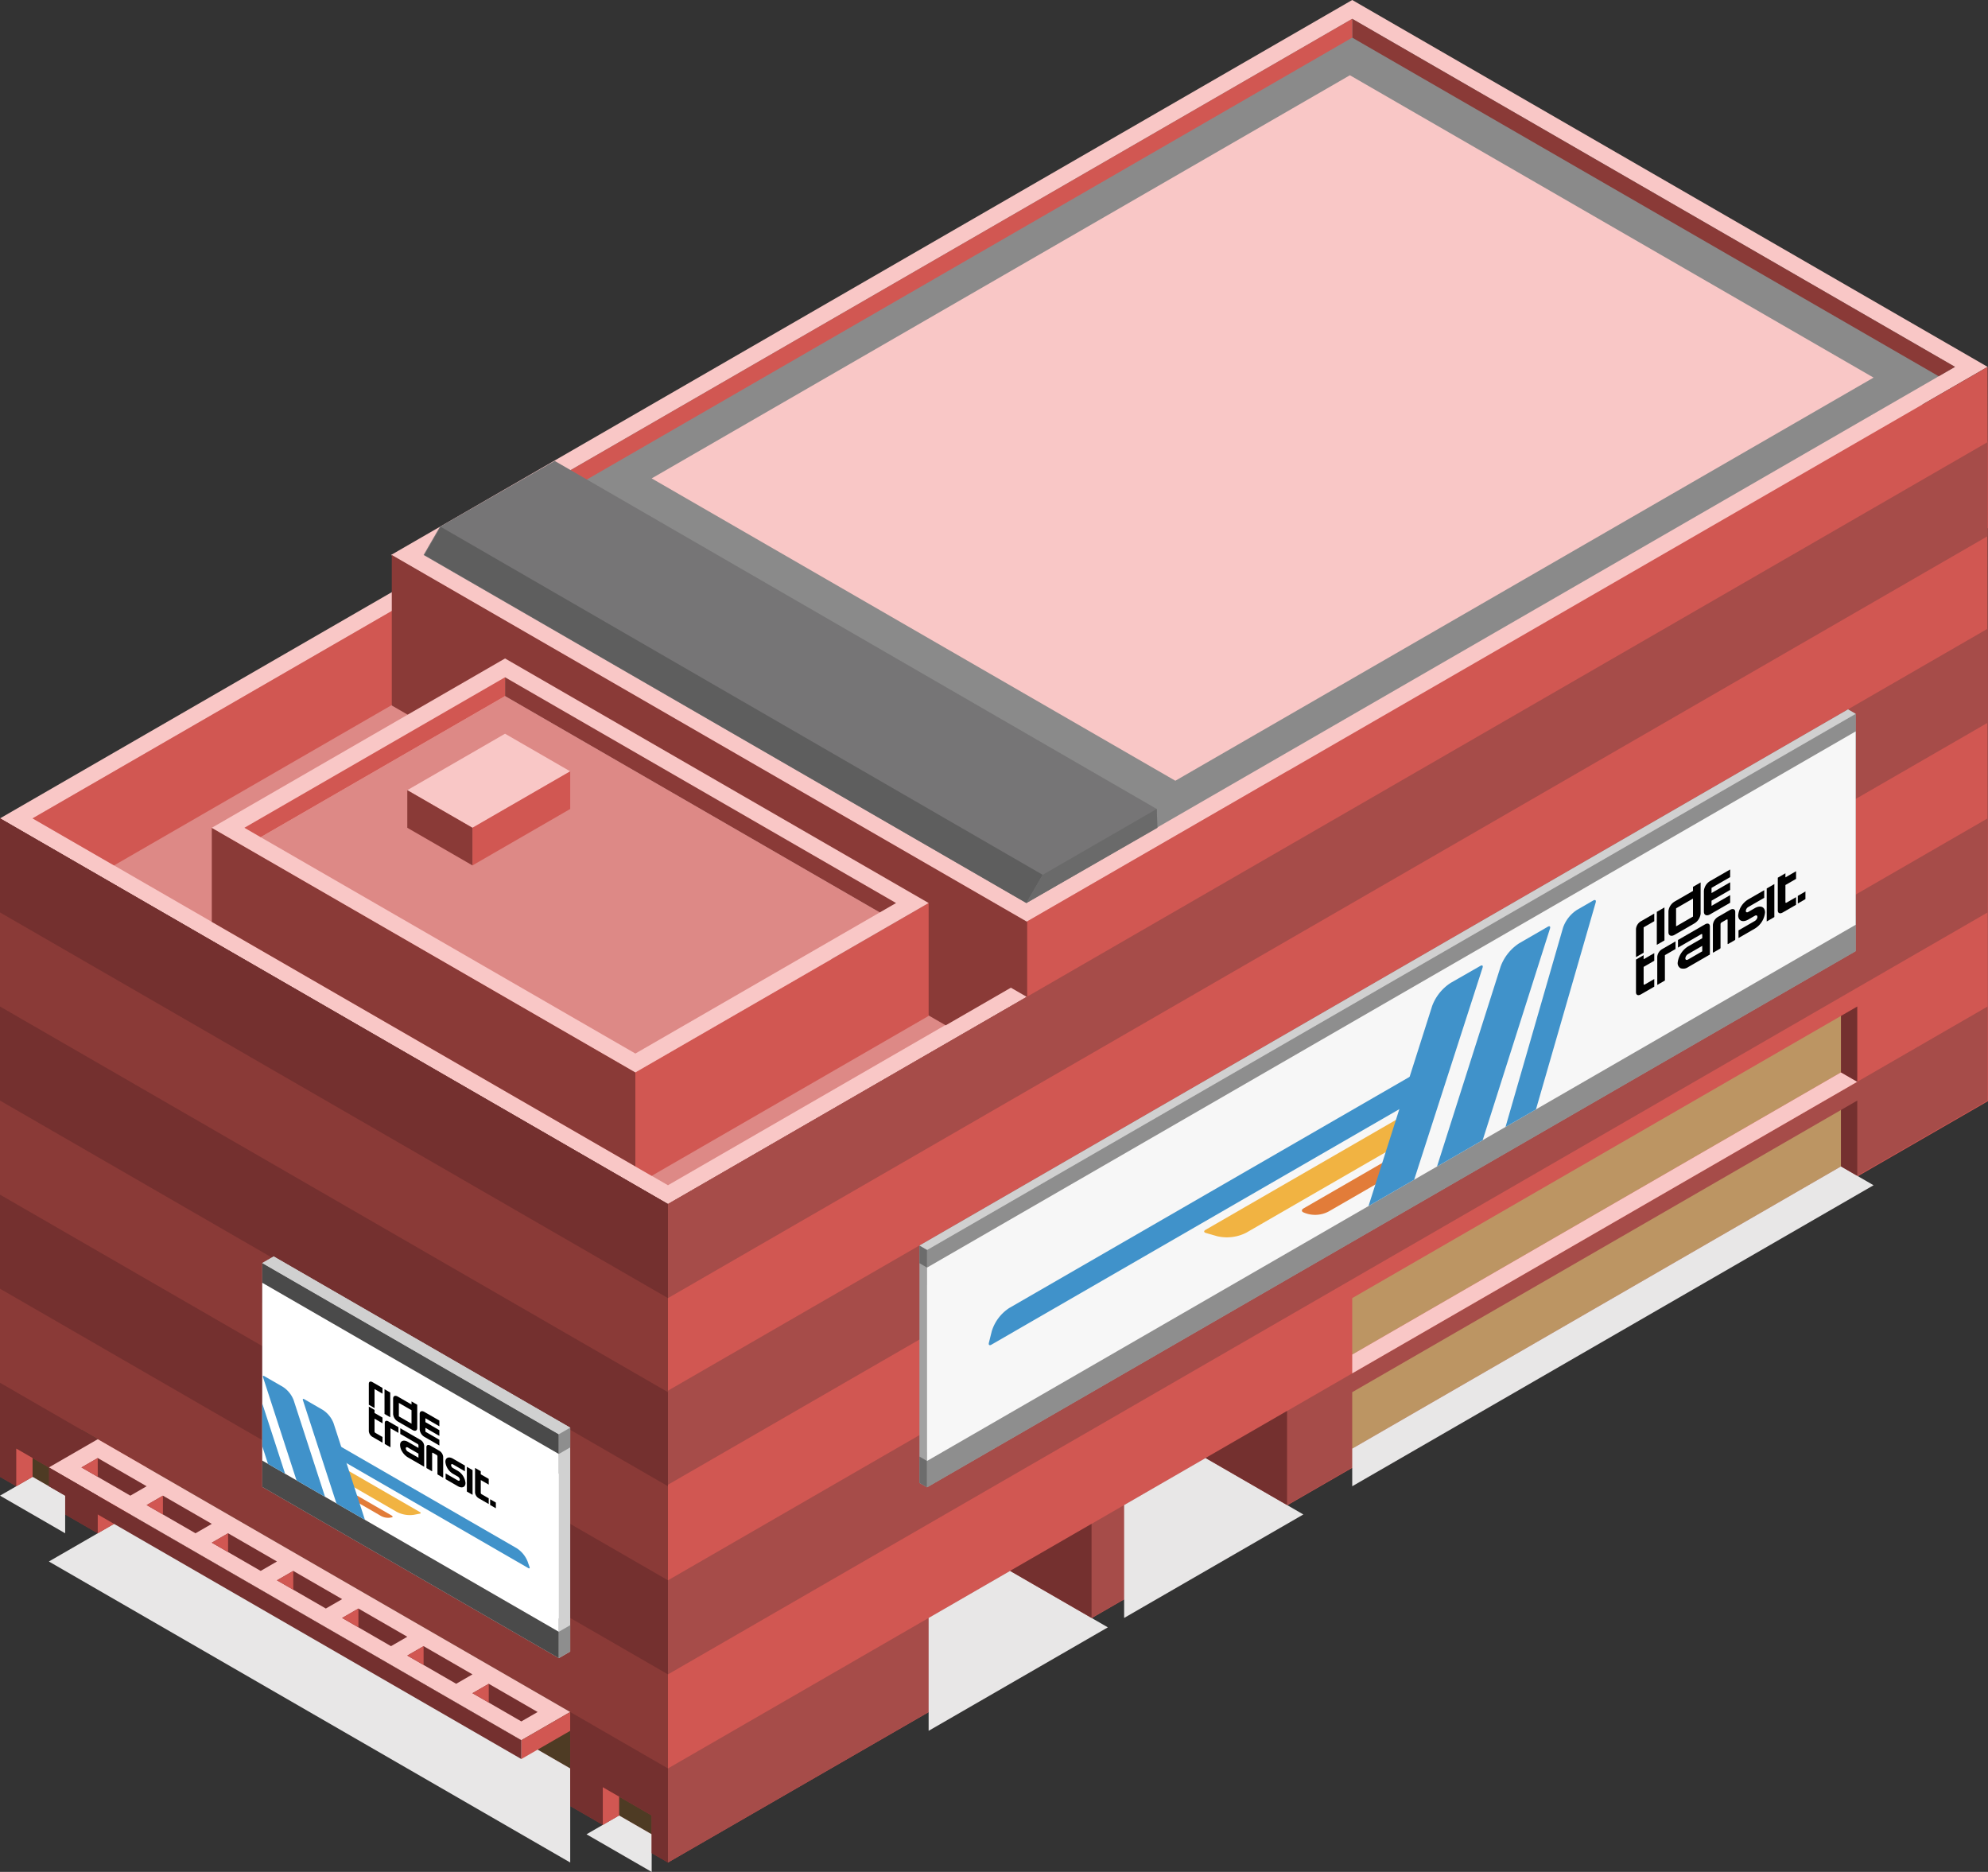 <svg id="Layer_1" data-name="Layer 1" xmlns="http://www.w3.org/2000/svg" xmlns:xlink="http://www.w3.org/1999/xlink" viewBox="0 0 305.06 287.232">
  <rect x="0" y="0" width="305.06" height="287.232" fill="#333333" stroke="none"/>
  <defs>
    <style>
      .cls-1 {
        fill: none;
      }

      .top-light {
        fill: #f9c7c6;
      }

      .exterior-R-prim {
        fill: #d15752;
      }

      .exterior-L-light {
        fill: #8a3a37;
      }

      .window-L-prim {
        fill: #4e3b24;
      }

      .concrete-top {
        fill: #e8e7e7;
      }

      .exterior-L-prim {
        fill: #74302f;
      }

      .top-prim {
        fill: #dd8986;
      }

      .cls-2 {
        fill: #8a8a8a;
      }

      .exterior-R-dark {
        fill: #a64c49;
      }

      .window-R-prim {
        fill: #bc9563;
      }

      .cls-3 {
        fill: #767576;
      }

      .cls-4 {
        fill: #5e5e5e;
      }

      .cls-5 {
        fill: #d1d1d1;
      }

      .cls-6 {
        fill: #4a4a4a;
      }

      .cls-7 {
        fill: #8e8e8e;
      }

      .cls-8 {
        fill: #d0d0d0;
      }

      .cls-9 {
        fill: #fff;
      }

      .cls-10 {
        clip-path: url(#clip-path);
      }

      .cls-11 {
        fill: #4092ca;
      }

      .cls-12 {
        fill: #f1b342;
      }

      .cls-13 {
        fill: #e27c39;
      }

      .cls-14 {
        fill: #6a6a6a;
      }

      .cls-15 {
        fill: #a2a2a2;
      }

      .cls-16 {
        fill: #6c6c6c;
      }

      .cls-17 {
        fill: #f7f7f7;
      }
    </style>
    <clipPath id="clip-path">
      <polygon class="cls-1" points="85.75 223.105 40.25 196.836 40.25 224.115 85.75 250.385 85.75 223.105"/>
    </clipPath>
  </defs>
  <title>Artboard 70</title>
  <g id="root">
    <path id="Path" class="top-light" d="M0,125.574,202.5,8.66,305,67.839,102.5,184.752Z"/>
    <path id="Path-2" data-name="Path" class="exterior-R-prim" d="M102.5,184.752V285.788l202.56-116.827L305,67.839Z"/>
    <path id="Path-3" data-name="Path" class="exterior-L-light" d="M0,125.574l102.5,59.178V285.788L0,226.61Z"/>
    <path id="Path-4" data-name="Path" class="window-L-prim" d="M12.5,219.393l75,43.301v8.66l-75-43.301Z"/>
    <path id="Path-5" data-name="Path" class="window-L-prim" d="M95,278.571v-2.887l5,2.887v2.887Z"/>
    <path id="Path-6" data-name="Path" class="window-L-prim" d="M5,226.61v-2.887l5,2.887v2.887Z"/>
    <path id="Path-7" data-name="Path" class="concrete-top" d="M90,281.458l5-2.887,5,2.887v5.773Z"/>
    <path id="Path-8" data-name="Path" class="exterior-L-prim" d="M10,226.61l-7.5-4.33v5.774L0,226.61V212.176l15,8.66V235.27l-5-2.887Z"/>
    <path id="Path-9" data-name="Path" class="concrete-top" d="M0,229.497,5,226.61l5,2.887V235.27Z"/>
    <path id="Path-10" data-name="Path" class="concrete-top" d="M7.5,239.6,20,232.383l67.5,38.971v14.434Z"/>
    <path id="Path-11" data-name="Path" class="exterior-R-prim" d="M15,235.27l7.5-4.33v-5.774l-7.5-4.33Z"/>
    <path id="Path-12" data-name="Path" class="top-light" d="M15,220.836l-7.5,4.33L80,267.024l7.5-4.33Z"/>
    <path id="Path-13" data-name="Path" class="exterior-R-prim" d="M80,267.024v2.887l7.5-4.33v-2.887Z"/>
    <path id="Path-14" data-name="Path" class="exterior-L-prim" d="M7.5,225.167v2.887L80,269.911v-2.887Z"/>
    <path id="Path-15" data-name="Path" class="exterior-L-prim" d="M12.5,225.167l2.5-1.443,7.5,4.33L20,229.497Z"/>
    <path id="Path-16" data-name="Path" class="exterior-L-prim" d="M22.5,230.94l2.5-1.444,7.5,4.33L30,235.27Z"/>
    <path id="Path-17" data-name="Path" class="exterior-L-prim" d="M32.5,236.714,35,235.27l7.5,4.33L40,241.044Z"/>
    <path id="Path-18" data-name="Path" class="exterior-L-prim" d="M42.5,242.487l2.5-1.443,7.5,4.33L50,246.817Z"/>
    <path id="Path-19" data-name="Path" class="exterior-L-prim" d="M52.5,248.261l2.5-1.443,7.5,4.33L60,252.591Z"/>
    <path id="Path-20" data-name="Path" class="exterior-L-prim" d="M62.5,254.034l2.5-1.444,7.5,4.33L70,258.364Z"/>
    <path id="Path-21" data-name="Path" class="exterior-L-prim" d="M72.5,259.808l2.5-1.443,7.5,4.33L80,264.138Z"/>
    <path id="Path-22" data-name="Path" class="exterior-R-prim" d="M15,223.723V226.61l-2.5-1.444Z"/>
    <path id="Path-23" data-name="Path" class="exterior-R-prim" d="M25,229.497v2.887L22.5,230.94Z"/>
    <path id="Path-24" data-name="Path" class="exterior-R-prim" d="M35,235.27v2.887l-2.5-1.443Z"/>
    <path id="Path-25" data-name="Path" class="exterior-R-prim" d="M45,241.044v2.887l-2.5-1.444Z"/>
    <path id="Path-26" data-name="Path" class="exterior-R-prim" d="M55,246.817v2.887l-2.5-1.443Z"/>
    <path id="Path-27" data-name="Path" class="exterior-R-prim" d="M65,252.591v2.887l-2.5-1.443Z"/>
    <path id="Path-28" data-name="Path" class="exterior-R-prim" d="M75,258.364v2.887l-2.5-1.444Z"/>
    <path id="Path-29" data-name="Path" class="top-prim" d="M5,125.574l97.5,56.292L205,122.687l-95-57.735Z"/>
    <path id="Path-30" data-name="Path" class="exterior-R-prim" d="M110,64.952V79.386L17.5,132.791,5,125.574Z"/>
    <path id="Path-31" data-name="Path" class="exterior-L-light" d="M32.5,127.017v14.434l65,37.528V164.545Z"/>
    <path id="Path-32" data-name="Path" class="top-light" d="M60,85.159,207.5,0,305,56.292,157.5,141.451Z"/>
    <path id="Path-33" data-name="Path" class="cls-2" d="M87.5,72.169l90,54.848L300,56.292,207.5,2.887Z"/>
    <path id="Path-34" data-name="Path" class="exterior-L-light" d="M207.5,2.887V5.774l90,51.961,2.5-1.443Z"/>
    <path id="Path-35" data-name="Path" class="exterior-R-prim" d="M87.5,72.169,90,73.612,207.5,5.774V2.887Z"/>
    <path id="Path-36" data-name="Path" class="exterior-R-prim" d="M157.5,164.545V141.451L305,56.292l.06,24.719Z"/>
    <path id="Path-37" data-name="Path" class="exterior-L-prim" d="M0,125.574l102.5,59.178v14.434L0,140.007Z"/>
    <path id="Path-38" data-name="Path" class="exterior-L-prim" d="M0,154.441,102.5,213.62v14.434L0,168.875Z"/>
    <path id="Path-39" data-name="Path" class="exterior-L-prim" d="M0,183.309l102.5,59.178v14.434L0,197.742Z"/>
    <path id="Path-40" data-name="Path" class="exterior-R-dark" d="M102.5,199.186,305,82.272V67.839L102.5,184.752Z"/>
    <path id="Path-41" data-name="Path" class="exterior-R-dark" d="M102.5,227.82,305,110.906V96.473L102.5,213.386Z"/>
    <path id="Path-42" data-name="Path" class="exterior-R-dark" d="M102.5,256.921,305,140.007V125.574L102.5,242.487Z"/>
    <path id="Path-43" data-name="Path" class="exterior-R-dark" d="M102.5,285.788,305,168.875V154.441L102.5,271.354Z"/>
    <path id="Path-44" data-name="Path" class="exterior-L-prim" d="M100,278.571l-7.5-4.33v5.774l-5-2.887V262.694l15,8.66v14.434l-2.5-1.443Z"/>
    <path id="Path-45" data-name="Path" class="exterior-R-prim" d="M92.5,280.015l2.5-1.444v-2.887l-2.5-1.443Z"/>
    <path id="Path-46" data-name="Path" class="exterior-R-prim" d="M2.5,228.053,5,226.61v-2.887L2.5,222.28Z"/>
    <path id="Path-47" data-name="Path" class="concrete-top" d="M172.5,230.94l12.5-7.217,15,8.66-27.5,15.877Z"/>
    <path id="Path-48" data-name="Path" class="concrete-top" d="M142.5,248.261l12.5-7.217,15,8.66-27.5,15.877Z"/>
    <path id="Path-49" data-name="Path" class="exterior-L-prim" d="M197.5,230.94,185,223.723l12.5-7.217Z"/>
    <path id="Path-50" data-name="Path" class="exterior-L-prim" d="M167.5,248.261V233.827L155,241.044Z"/>
    <path id="Path-51" data-name="Path" class="window-R-prim" d="M207.5,213.62v8.66l75-43.301v-8.66Z"/>
    <path id="Path-52" data-name="Path" class="window-R-prim" d="M207.5,199.186v8.66l75-43.301v-8.66Z"/>
    <path id="Path-53" data-name="Path" class="top-light" d="M285,165.988l-2.5-1.443-75,43.301v2.887Z"/>
    <path id="Path-54" data-name="Path" class="concrete-top" d="M207.5,222.28l75-43.301,5,2.887-80,46.188Z"/>
    <path id="Path-55" data-name="Path" class="exterior-L-prim" d="M282.5,170.318l2.5-1.444V180.422l-2.5-1.444Z"/>
    <path id="Path-56" data-name="Path" class="exterior-L-prim" d="M282.5,164.545v-8.66l2.5-1.443v11.547Z"/>
    <path id="Path-57" data-name="Path" class="exterior-L-light" d="M157.62,152.998v-11.547L60.12,85.159v23.094l85,49.075,10-5.774Z"/>
    <path id="Path-58" data-name="Path" class="exterior-R-prim" d="M142.5,138.564v17.32L100,180.422l-2.5-1.443V164.545Z"/>
    <path id="Path-59" data-name="Path" class="top-light" d="M32.5,127.017l45-25.981,65,37.528-45,25.981Z"/>
    <path id="Path-60" data-name="Path" class="top-prim" d="M40,128.46,77.5,106.81,135,140.008l-37.5,21.65Z"/>
    <path id="Path-61" data-name="Path" class="exterior-R-prim" d="M37.5,127.017l40-23.094V106.81L40,128.46Z"/>
    <path id="Path-62" data-name="Path" class="exterior-L-light" d="M137.5,138.564l-2.5,1.443L77.5,106.81v-2.887Z"/>
    <path id="Path-63" data-name="Path" class="cls-3" d="M177.5,124.13v2.887l-20,11.547L65,85.159l2.5-4.33L85.12,70.725Z"/>
    <path id="Path-64" data-name="Path" class="cls-4" d="M65.12,85.159l2.5-4.33L160,134.234l-2.5,4.33Z"/>
    <g id="Group">
      <path id="Path-65" data-name="Path" class="cls-5" d="M42,192.794l-1.75,1.011v34.353l45.5,26.269,1.75-1.01V219.064Z"/>
      <path id="Path-66" data-name="Path" class="cls-6" d="M85.75,248.364l-45.5-26.27v6.063l45.5,26.269Z"/>
      <path id="Path-67" data-name="Path" class="cls-7" d="M85.75,250.385l1.75-1.011v4.042l-1.75,1.01Z"/>
      <path id="Path-68" data-name="Path" class="cls-6" d="M85.75,220.074v6.062l-45.5-26.27v-6.062Z"/>
      <path id="Path-69" data-name="Path" class="cls-8" d="M42,192.794l-1.75,1.011,45.5,26.27,1.75-1.011Z"/>
      <path id="Path-70" data-name="Path" class="cls-7" d="M85.75,223.105l1.75-1.011v-3.031l-1.75,1.011Z"/>
      <path id="Mask" class="cls-9" d="M85.75,223.105l-45.5-26.27v27.28l45.5,26.27Z"/>
      <g class="cls-10">
        <g>
          <g id="Group-2" data-name="Group">
            <path id="Compound_Path" data-name="Compound Path" d="M64.539,220.951l-3.116-1.798v.878l2.665,1.538a.26.26,0,0,1,.125.198v.407l-1.602-.925c-.648-.375-1.195-.176-1.219.442a1.98,1.98,0,0,0,.332,1.063,2.58,2.58,0,0,0,.858.861l2.508,1.448v-3.24a1.15,1.15,0,0,0-.552-.871Zm-.326,2.727-1.63-.941a.651.651,0,0,1-.314-.494c0-.174.141-.232.314-.133l1.63.942Z"/>
            <path id="Path-71" data-name="Path" d="M59.041,218.33v3.24l.878.507v-2.916l1.222.706V218.99l-1.548-.894C59.288,217.92,59.041,218.025,59.041,218.33Z"/>
            <path id="Path-72" data-name="Path" d="M67.422,222.616l-1.402-.809c-.323-.186-.584-.076-.585.247v3.145a.132.132,0,0,0,.064.1l.751.433c.035.02.063.008.063-.027V222.98c0-.07.057-.094.126-.053l.564.325a.259.259,0,0,1,.125.198v2.726a.134.134,0,0,0,.064.1l.751.434c.035.02.063.008.063-.027v-3.145a1.215,1.215,0,0,0-.584-.922Z"/>
            <polygon id="Rectangle" points="71.638 225.071 72.516 225.577 72.516 229.371 71.638 228.864 71.638 225.071"/>
            <path id="Path-73" data-name="Path" d="M56.596,212.31v3.241l.878.507v-2.916l1.222.706V212.97l-1.548-.894c-.304-.176-.552-.071-.552.234Z"/>
            <polygon id="Rectangle-2" data-name="Rectangle" points="59.005 213.169 59.883 213.676 59.883 217.469 59.005 216.962 59.005 213.169"/>
            <path id="Compound_Path-2" data-name="Compound Path" d="M61.036,218.114l2.279,1.316c.392.225.709.091.71-.3v-3.585l-.878-.507v.47L61.036,214.29c-.392-.226-.71-.092-.71.299v2.405A1.474,1.474,0,0,0,61.036,218.114Zm.168-2.85,1.943,1.122v2.068l-1.943-1.122Z"/>
            <path id="Path-74" data-name="Path" d="M67.421,220.923l-2.143-1.237v-.596l2.143,1.237V219.45l-2.143-1.237v-.596l2.143,1.237v-.878l-2.31-1.333c-.392-.226-.71-.092-.71.3v2.405a1.476,1.476,0,0,0,.71,1.12l2.31,1.334Z"/>
            <path id="Path-75" data-name="Path" d="M70.255,225.694l-.754-.435a.585.585,0,0,1-.281-.444c0-.155.125-.209.281-.12l1.835,1.06v-.878l-1.835-1.06c-.64-.368-1.158-.148-1.158.491a2.405,2.405,0,0,0,1.158,1.828l.754.435a.653.653,0,0,1,.259.298.29.29,0,0,1,0,.298c-.053.061-.152.061-.259-.001L68.38,226.085v.878l1.875,1.082c.649.373,1.174.15,1.174-.498a2.438,2.438,0,0,0-1.174-1.853Z"/>
            <path id="Path-76" data-name="Path" d="M57.474,216.34l-.878-.507v3.774a1.145,1.145,0,0,0,.552.871l1.548.894v-.878l-1.097-.633a.26.26,0,0,1-.125-.198v-1.975l1.222.706v-.878l-1.222-.706Z"/>
            <path id="Path-77" data-name="Path" d="M73.774,225.751l-.878-.507v3.774a1.15,1.15,0,0,0,.552.872l1.548.894v-.878l-1.098-.634a.259.259,0,0,1-.125-.197v-1.975l1.223.706v-.878l-1.223-.706Z"/>
            <polygon id="Rectangle-3" data-name="Rectangle" points="75.211 230.049 76.089 230.556 76.089 231.434 75.211 230.927 75.211 230.049"/>
          </g>
          <polygon id="Rectangle-4" data-name="Rectangle" class="cls-1" points="58.543 215.018 60.487 216.14 60.487 218.209 58.543 217.087 58.543 215.018"/>
          <path id="Path-78" data-name="Path" class="cls-1" d="M59.644,221.997a.653.653,0,0,0,.314.494l1.63.942v-.627l-1.63-.941C59.785,221.765,59.645,221.824,59.644,221.997Z"/>
          <path id="Path-79" data-name="Path" class="cls-11" d="M79.288,237.56,50.75,221.084l.875,2.526,29.447,17.002c.167.097.252.027.188-.156l-.302-.872A4.355,4.355,0,0,0,79.288,237.56Z"/>
          <path id="Path-80" data-name="Path" class="cls-12" d="M64.447,232.023,52.5,225.125l.875,2.526,7.538,4.352a4.354,4.354,0,0,0,2.587.435l.906-.174C64.596,232.228,64.614,232.12,64.447,232.023Z"/>
          <path id="Path-81" data-name="Path" class="cls-13" d="M60.072,232.529,52.5,228.157l.875,1.516,4.913,2.836a2.295,2.295,0,0,0,1.912.296h0C60.297,232.749,60.239,232.625,60.072,232.529Z"/>
          <path id="Path-82" data-name="Path" class="cls-11" d="M45.5,227.146l4.375,2.526-4.817-14.834a4.216,4.216,0,0,0-1.645-2.031l-2.86-1.651c-.167-.097-.255-.026-.195.158Z"/>
          <path id="Path-83" data-name="Path" class="cls-11" d="M41.125,224.621l2.625,1.516L38.5,209.97l-2.625-1.515Z"/>
          <path id="Path-84" data-name="Path" class="cls-11" d="M51.625,230.683,56,233.208l-4.817-14.834a4.217,4.217,0,0,0-1.645-2.032l-2.86-1.651c-.167-.097-.255-.026-.195.158Z"/>
        </g>
      </g>
    </g>
    <path id="Path-85" data-name="Path" class="cls-14" d="M177.5,124.13l.12,2.887-20.12,11.547,2.5-4.33Z"/>
    <path id="Path-86" data-name="Path" class="top-light" d="M62.5,121.244l15-8.66,10,5.773-15,8.66Z"/>
    <path id="Path-87" data-name="Path" class="exterior-R-prim" d="M72.5,132.791l15-8.66v-5.774l-15,8.66Z"/>
    <path id="Path-88" data-name="Path" class="exterior-L-light" d="M62.5,121.244v5.773l10,5.774v-5.774Z"/>
    <g id="Group-3" data-name="Group">
      <g id="Group-4">
        <path id="Path-72-2" data-name="Path-72" class="cls-15" d="M141.086,191.129v36.415l1.168.675,142.499-82.272V109.532l-1.168-.675Z"/>
        <path id="Path-74-2" data-name="Path-74" class="cls-16" d="M141.086,223.498l1.168.675v4.046l-1.168-.675Z"/>
        <path id="Path-75-2" data-name="Path-75" class="cls-7" d="M284.753,109.532v5.395L142.254,197.198v-5.395Z"/>
        <path id="Path-76-2" data-name="Path-76" class="cls-8" d="M141.086,191.129l1.168.674,142.499-82.271-1.168-.675Z"/>
        <path id="Path-73-2" data-name="Path-73" class="cls-7" d="M284.753,140.552,142.254,222.824v5.395l142.499-82.272Z"/>
      </g>
      <path id="Path-94" class="cls-16" d="M141.086,193.826l1.168.675v-2.698l-1.168-.674Z"/>
      <path id="Path-89" data-name="Path" class="cls-17" d="M142.254,224.173l142.499-82.272v-29.672L142.254,194.501Z"/>
      <path id="Path-90" data-name="Path" class="cls-11" d="M154.874,200.702l64.469-37.222-1.168,4.721-66.05,38.134c-.291.168-.461.039-.381-.287l.438-1.766A6.548,6.548,0,0,1,154.874,200.702Z"/>
      <path id="Path-91" data-name="Path" class="cls-12" d="M184.983,188.715l31.009-17.904-1.168,4.721-23.588,13.619a6.558,6.558,0,0,1-4.447.541l-1.749-.504C184.718,189.095,184.692,188.883,184.983,188.715Z"/>
      <path id="Path-92" data-name="Path" class="cls-13" d="M200.014,185.43l15.825-9.137v2.698l-11.908,6.875a4.419,4.419,0,0,1-3.977.138h0C199.696,185.855,199.723,185.598,200.014,185.43Z"/>
      <path id="Path-93" data-name="Path" class="cls-11" d="M227.52,174.944l-7.009,4.047,9.775-30.724a7.254,7.254,0,0,1,2.846-3.537l4.373-2.525c.291-.168.444-.044.342.276Z"/>
      <path id="Path-94-2" data-name="Path" class="cls-11" d="M235.696,170.224l-4.672,2.697,8.825-30.573a5.345,5.345,0,0,1,2.137-2.73l2.487-1.436c.313-.181.486-.046.386.301Z"/>
      <path id="Path-95" data-name="Path" class="cls-11" d="M217.007,181.014l-7.008,4.046,9.774-30.724a7.221,7.221,0,0,1,2.851-3.529l4.534-2.596c.292-.167.445-.043.342.277Z"/>
      <g id="Group-4-2" data-name="Group">
        <path id="Compound_Path-3" data-name="Compound Path" d="M261.647,141.83l-4.159,2.401v1.171l3.557-2.053c.092-.053.167-.022.167.07v.545l-2.138,1.234a3.418,3.418,0,0,0-1.627,2.468.887.887,0,0,0,.444.907,1.28,1.28,0,0,0,1.145-.173l3.348-1.933v-4.326c-.001-.406-.33-.546-.737-.311Zm-.435,4.142-2.176,1.256c-.231.134-.418.055-.418-.176a.866.866,0,0,1,.418-.66l2.176-1.257Z"/>
        <path id="Path-96" data-name="Path" d="M254.308,146.804v4.326l1.171-.676v-3.892l1.632-.942v-1.172l-2.066,1.193A1.531,1.531,0,0,0,254.308,146.804Z"/>
        <path id="Path-97" data-name="Path" d="M265.496,139.608l-1.872,1.08a1.621,1.621,0,0,0-.78,1.23v4.199c0,.047.038.063.085.036l1.002-.579a.175.175,0,0,0,.085-.133v-3.64a.346.346,0,0,1,.168-.264l.752-.435c.093-.053.168-.022.168.071v3.639c0,.047.038.063.085.036l1.002-.579a.173.173,0,0,0,.085-.133v-4.199c-.001-.43-.35-.578-.78-.329Z"/>
        <polygon id="Rectangle-5" data-name="Rectangle" points="271.104 136.33 272.275 135.653 272.275 140.716 271.104 141.393 271.104 136.33"/>
        <path id="Path-98" data-name="Path" d="M251.044,142.537v4.326l1.172-.676v-3.892l1.631-.942v-1.172l-2.066,1.193a1.532,1.532,0,0,0-.737,1.163Z"/>
        <polygon id="Rectangle-6" data-name="Rectangle" points="254.24 139.915 255.412 139.238 255.412 144.301 254.24 144.978 254.24 139.915"/>
        <path id="Compound_Path-4" data-name="Compound Path" d="M256.971,143.441l3.042-1.756a1.967,1.967,0,0,0,.948-1.495v-4.785l-1.171.676v.628l-2.819,1.627a1.97,1.97,0,0,0-.948,1.495v3.21C256.024,143.563,256.448,143.743,256.971,143.441Zm.224-4.063,2.595-1.497v2.761l-2.595,1.498Z"/>
        <path id="Path-99" data-name="Path" d="M265.495,137.348l-2.86,1.651v-.795l2.86-1.651v-1.172l-2.86,1.652v-.795l2.86-1.652v-1.171l-3.084,1.78a1.972,1.972,0,0,0-.948,1.495v3.21c.001.523.425.702.948.4l3.084-1.78Z"/>
        <path id="Path-100" data-name="Path" d="M269.278,139.349l-1.007.581c-.207.119-.374.047-.374-.16a.78.78,0,0,1,.374-.593l2.451-1.415V136.59l-2.451,1.415a3.212,3.212,0,0,0-1.545,2.441c0,.854.691,1.147,1.545.656l1.007-.582c.142-.082.274-.083.345-.001a.389.389,0,0,1,0,.399.873.873,0,0,1-.345.397l-2.503,1.445v1.172l2.503-1.445a3.255,3.255,0,0,0,1.566-2.473c0-.866-.701-1.163-1.566-.665Z"/>
        <path id="Path-101" data-name="Path" d="M252.216,146.563l-1.172.677v5.037c0,.407.33.546.737.312l2.067-1.193v-1.172l-1.465.846c-.092.053-.167.021-.167-.071v-2.636l1.632-.942v-1.172l-1.632.942Z"/>
        <path id="Path-102" data-name="Path" d="M273.975,134.001l-1.172.676v5.038c.001.406.331.546.738.311l2.066-1.193v-1.172l-1.466.847c-.091.052-.166.021-.166-.071V135.8l1.632-.942v-1.172l-1.632.942Z"/>
        <polygon id="Rectangle-7" data-name="Rectangle" points="275.874 137.467 277.045 136.791 277.045 137.962 275.874 138.639 275.874 137.467"/>
      </g>
    </g>
    <g id="Group-5" data-name="Group">
      <path id="anchor_100_119.8_187.5" class="top-light" d="M100,73.406,207.143,11.547,287.5,57.941,180.357,119.8Z"/>
    </g>
  </g>
</svg>
